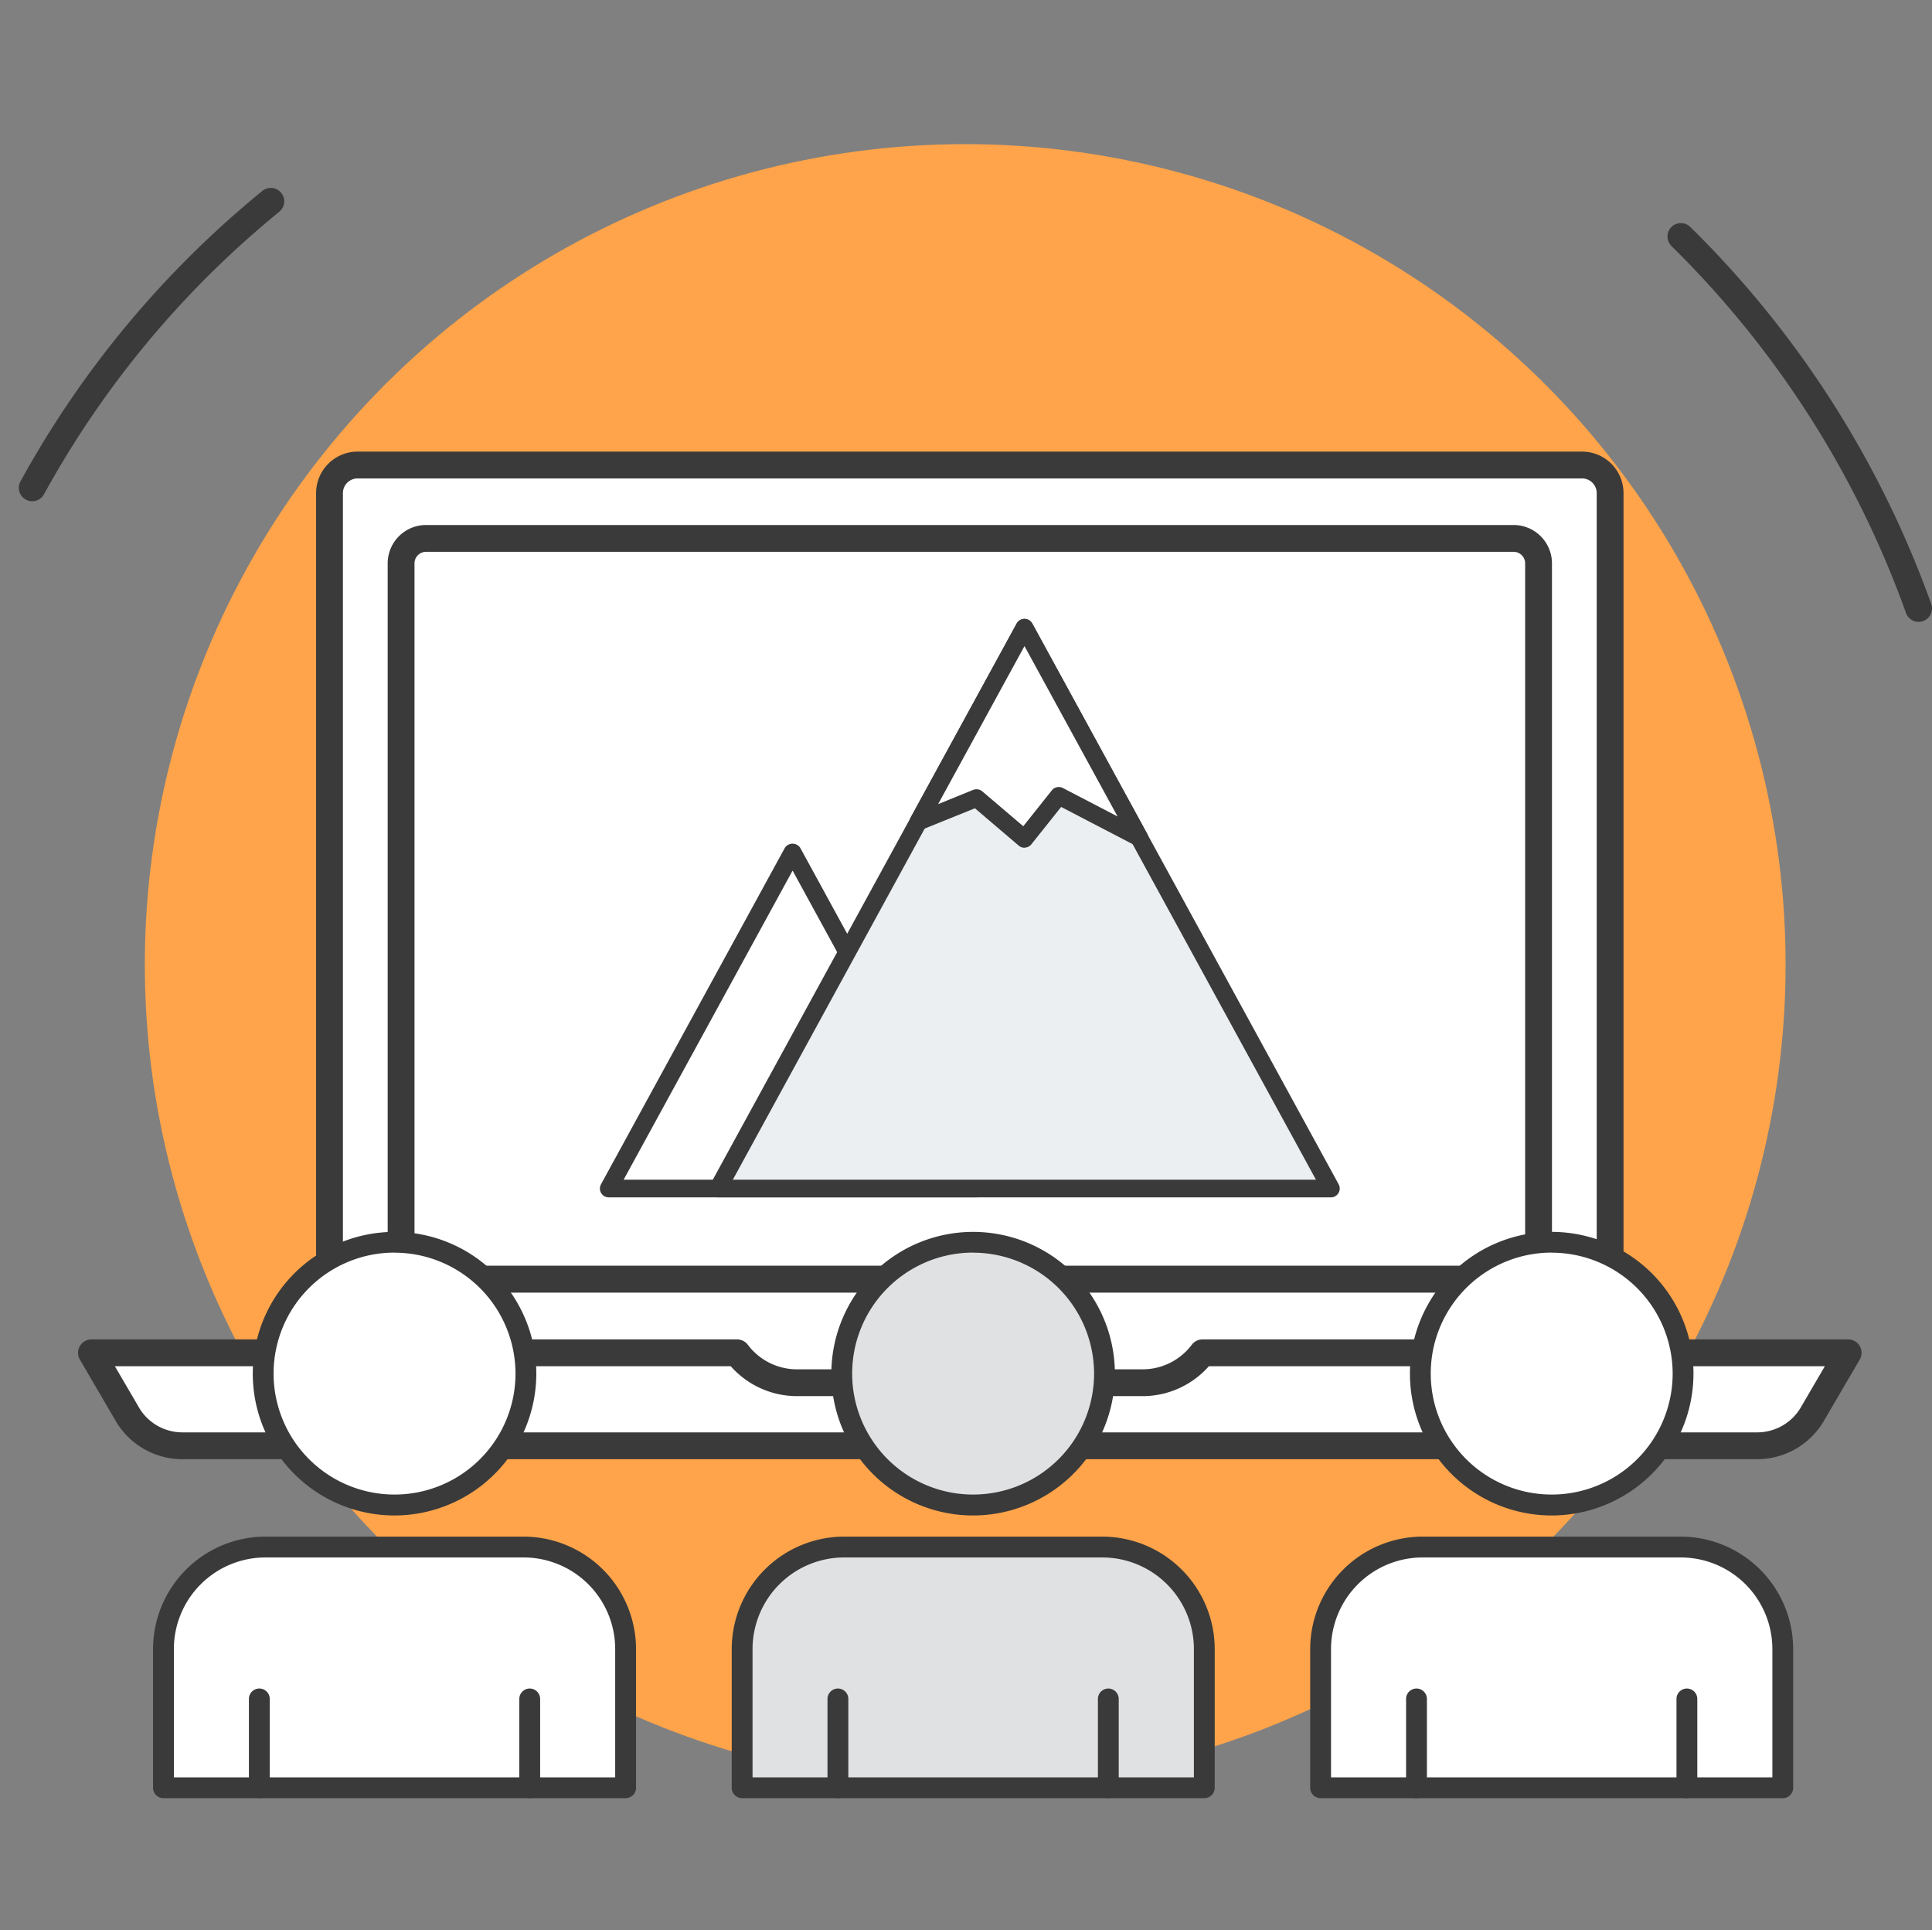<svg xmlns="http://www.w3.org/2000/svg" width="72.037" height="71.959" viewBox="0 0 72.037 71.959">
  <rect x="0" y="0" width="72.037" height="71.959" fill="#808080" stroke="none"/>
  <g id="Awareness" transform="translate(-1102.296 -176.844)">
    <g id="Group_1220" data-name="Group 1220">
      <g id="Group_1219" data-name="Group 1219">
        <circle id="Ellipse_96" data-name="Ellipse 96" cx="30.577" cy="30.577" r="30.577" transform="matrix(0.196, -0.981, 0.981, 0.196, 1102.296, 236.81)" fill="#ffa44a"/>
      </g>
    </g>
    <g id="Group_1241" data-name="Group 1241">
      <g id="Group_1222" data-name="Group 1222">
        <g id="Group_1221" data-name="Group 1221">
          <path id="Path_545" data-name="Path 545" d="M1132.1,228.42l-17.52-1.143v-32.05a1.047,1.047,0,0,1,1.047-1.047h45.656a1.046,1.046,0,0,1,1.046,1.047v32.05Z" fill="#fff"/>
        </g>
      </g>
      <g id="Group_1224" data-name="Group 1224">
        <g id="Group_1223" data-name="Group 1223">
          <path id="Path_546" data-name="Path 546" d="M1162.331,227.777a.5.5,0,0,1-.5-.5v-32.05a.547.547,0,0,0-.546-.547h-45.656a.548.548,0,0,0-.547.547v32.05a.5.5,0,0,1-1,0v-32.05a1.549,1.549,0,0,1,1.547-1.547h45.656a1.548,1.548,0,0,1,1.546,1.547v32.05A.5.5,0,0,1,1162.331,227.777Z" fill="#3a3a3a"/>
        </g>
      </g>
      <g id="Group_1227" data-name="Group 1227">
        <g id="Group_1225" data-name="Group 1225">
          <path id="Rectangle_109" data-name="Rectangle 109" d="M.93,0H41.482a.929.929,0,0,1,.929.929V26.687a.93.93,0,0,1-.93.93H.929A.929.929,0,0,1,0,26.687V.93A.93.93,0,0,1,.93,0Z" transform="translate(1117.251 196.916)" fill="#fff"/>
        </g>
        <g id="Group_1226" data-name="Group 1226">
          <path id="Path_547" data-name="Path 547" d="M1158.733,225.033h-40.552a1.432,1.432,0,0,1-1.43-1.43V197.847a1.432,1.432,0,0,1,1.43-1.431h40.552a1.432,1.432,0,0,1,1.43,1.431V223.6A1.432,1.432,0,0,1,1158.733,225.033Zm-40.552-27.617a.431.431,0,0,0-.43.431V223.6a.431.431,0,0,0,.43.43h40.552a.431.431,0,0,0,.43-.43V197.847a.431.431,0,0,0-.43-.431Z" fill="#3a3a3a"/>
        </g>
      </g>
      <g id="Group_1231" data-name="Group 1231">
        <g id="Group_1230" data-name="Group 1230">
          <g id="Group_1228" data-name="Group 1228">
            <path id="Path_548" data-name="Path 548" d="M1147.133,227.277a2.778,2.778,0,0,1-2.22,1.115H1132a2.778,2.778,0,0,1-2.22-1.115h-24.073l1.369,2.344a2.4,2.4,0,0,0,2.031,1.123h58.7a2.4,2.4,0,0,0,2.031-1.123l1.369-2.344Z" fill="#fff"/>
          </g>
          <g id="Group_1229" data-name="Group 1229">
            <path id="Path_549" data-name="Path 549" d="M1167.806,231.243h-58.7a2.881,2.881,0,0,1-2.455-1.357l-1.377-2.357a.5.5,0,0,1,.432-.752h24.073a.5.5,0,0,1,.4.2,2.3,2.3,0,0,0,1.821.916h12.912a2.3,2.3,0,0,0,1.821-.916.5.5,0,0,1,.4-.2h24.073a.5.5,0,0,1,.432.752l-1.37,2.343A2.884,2.884,0,0,1,1167.806,231.243Zm-61.227-3.466.93,1.591a1.881,1.881,0,0,0,1.6.875h58.7a1.887,1.887,0,0,0,1.607-.888l.922-1.578H1147.37a3.3,3.3,0,0,1-2.457,1.115H1132a3.3,3.3,0,0,1-2.457-1.115Z" fill="#3a3a3a"/>
          </g>
        </g>
      </g>
      <g id="Group_1234" data-name="Group 1234">
        <g id="Group_1232" data-name="Group 1232">
          <path id="Path_550" data-name="Path 550" d="M1124.992,221.153l6.853-12.539,6.853,12.539Z" fill="#fff"/>
        </g>
        <g id="Group_1233" data-name="Group 1233">
          <path id="Path_551" data-name="Path 551" d="M1138.7,221.482h-13.706a.331.331,0,0,1-.284-.162.328.328,0,0,1-.005-.325l6.853-12.54a.343.343,0,0,1,.578,0l6.853,12.54a.33.33,0,0,1-.289.487Zm-13.151-.659h12.6l-6.3-11.523Z" fill="#3a3a3a"/>
        </g>
      </g>
      <g id="Group_1237" data-name="Group 1237">
        <g id="Group_1235" data-name="Group 1235">
          <path id="Path_552" data-name="Path 552" d="M1129.069,221.153l11.426-20.906,11.426,20.906Z" fill="#ebeff2"/>
        </g>
        <g id="Group_1236" data-name="Group 1236">
          <path id="Path_553" data-name="Path 553" d="M1151.921,221.482h-22.852a.33.33,0,0,1-.289-.487l11.426-20.907a.343.343,0,0,1,.578,0l11.426,20.907a.33.33,0,0,1-.289.487Zm-22.3-.659h21.742l-10.871-19.891Z" fill="#3a3a3a"/>
        </g>
      </g>
      <g id="Group_1240" data-name="Group 1240">
        <g id="Group_1238" data-name="Group 1238">
          <path id="Path_554" data-name="Path 554" d="M1144.774,208.076l-4.279-7.829-3.952,7.23,2.165-.88,1.787,1.522,1.279-1.6Z" fill="#fff"/>
        </g>
        <g id="Group_1239" data-name="Group 1239">
          <path id="Path_555" data-name="Path 555" d="M1140.495,208.448a.325.325,0,0,1-.213-.078l-1.635-1.393-1.98.8a.33.33,0,0,1-.413-.463l3.952-7.231a.329.329,0,0,1,.289-.171h0a.329.329,0,0,1,.289.171l4.279,7.83a.329.329,0,0,1-.441.449l-2.76-1.435-1.109,1.392a.334.334,0,0,1-.226.123Zm-1.787-2.18a.334.334,0,0,1,.214.078l1.528,1.3,1.066-1.339a.33.33,0,0,1,.41-.086l2.04,1.061-3.471-6.352-3.22,5.892,1.309-.532A.334.334,0,0,1,1138.708,206.268Z" fill="#3a3a3a"/>
        </g>
      </g>
    </g>
    <g id="Group_1243" data-name="Group 1243">
      <g id="Group_1242" data-name="Group 1242">
        <path id="Path_556" data-name="Path 556" d="M1103.055,195.262a.5.5,0,0,1,.005-.473,36.833,36.833,0,0,1,9.018-10.827.5.5,0,1,1,.632.775,35.835,35.835,0,0,0-8.774,10.534.5.5,0,0,1-.881-.009Z" fill="#3a3a3a"/>
      </g>
    </g>
    <g id="Group_1245" data-name="Group 1245">
      <g id="Group_1244" data-name="Group 1244">
        <path id="Path_557" data-name="Path 557" d="M1173.833,200.027a.5.5,0,0,1-.471-.333,36.382,36.382,0,0,0-8.747-13.681.5.5,0,0,1,.7-.714,37.392,37.392,0,0,1,8.989,14.06.5.5,0,0,1-.471.668Z" fill="#3a3a3a"/>
      </g>
    </g>
    <g id="Group_1283" data-name="Group 1283">
      <g id="Group_1270" data-name="Group 1270">
        <g id="Group_1257" data-name="Group 1257">
          <g id="Group_1248" data-name="Group 1248">
            <g id="Group_1246" data-name="Group 1246">
              <path id="Path_558" data-name="Path 558" d="M1121.905,228.054a4.9,4.9,0,1,1-4.9-4.9A4.9,4.9,0,0,1,1121.905,228.054Z" fill="#fff"/>
            </g>
            <g id="Group_1247" data-name="Group 1247">
              <path id="Path_559" data-name="Path 559" d="M1117.007,233.341a5.286,5.286,0,1,1,5.286-5.287A5.293,5.293,0,0,1,1117.007,233.341Zm0-9.8a4.51,4.51,0,1,0,4.51,4.51A4.515,4.515,0,0,0,1117.007,223.544Z" fill="#3a3a3a"/>
            </g>
          </g>
          <g id="Group_1251" data-name="Group 1251">
            <g id="Group_1249" data-name="Group 1249">
              <path id="Path_560" data-name="Path 560" d="M1125.623,243.492H1108.39V238.32a3.8,3.8,0,0,1,3.8-3.8h9.627a3.8,3.8,0,0,1,3.8,3.8Z" fill="#fff"/>
            </g>
            <g id="Group_1250" data-name="Group 1250">
              <path id="Path_561" data-name="Path 561" d="M1125.623,243.881H1108.39a.389.389,0,0,1-.388-.389V238.32a4.2,4.2,0,0,1,4.191-4.191h9.627a4.2,4.2,0,0,1,4.191,4.191v5.172A.389.389,0,0,1,1125.623,243.881Zm-16.844-.777h16.455V238.32a3.417,3.417,0,0,0-3.414-3.414h-9.627a3.417,3.417,0,0,0-3.414,3.414Z" fill="#3a3a3a"/>
            </g>
          </g>
          <g id="Group_1256" data-name="Group 1256">
            <g id="Group_1253" data-name="Group 1253">
              <g id="Group_1252" data-name="Group 1252">
                <path id="Path_562" data-name="Path 562" d="M1122.047,243.881a.389.389,0,0,1-.388-.389v-3.311a.388.388,0,0,1,.777,0v3.311A.389.389,0,0,1,1122.047,243.881Z" fill="#3a3a3a"/>
              </g>
            </g>
            <g id="Group_1255" data-name="Group 1255">
              <g id="Group_1254" data-name="Group 1254">
                <path id="Path_563" data-name="Path 563" d="M1111.965,243.881a.389.389,0,0,1-.388-.389v-3.311a.388.388,0,0,1,.777,0v3.311A.389.389,0,0,1,1111.965,243.881Z" fill="#3a3a3a"/>
              </g>
            </g>
          </g>
        </g>
        <g id="Group_1269" data-name="Group 1269">
          <g id="Group_1260" data-name="Group 1260">
            <g id="Group_1258" data-name="Group 1258">
              <circle id="Ellipse_97" data-name="Ellipse 97" cx="4.898" cy="4.898" r="4.898" transform="translate(1155.255 223.156)" fill="#fff"/>
            </g>
            <g id="Group_1259" data-name="Group 1259">
              <path id="Path_564" data-name="Path 564" d="M1160.153,233.341a5.286,5.286,0,1,1,5.286-5.287A5.293,5.293,0,0,1,1160.153,233.341Zm0-9.8a4.51,4.51,0,1,0,4.51,4.51A4.515,4.515,0,0,0,1160.153,223.544Z" fill="#3a3a3a"/>
            </g>
          </g>
          <g id="Group_1263" data-name="Group 1263">
            <g id="Group_1261" data-name="Group 1261">
              <path id="Path_565" data-name="Path 565" d="M1168.769,243.492h-17.232V238.32a3.8,3.8,0,0,1,3.8-3.8h9.628a3.8,3.8,0,0,1,3.8,3.8Z" fill="#fff"/>
            </g>
            <g id="Group_1262" data-name="Group 1262">
              <path id="Path_566" data-name="Path 566" d="M1168.769,243.881h-17.232a.389.389,0,0,1-.389-.389V238.32a4.2,4.2,0,0,1,4.191-4.191h9.628a4.2,4.2,0,0,1,4.19,4.191v5.172A.388.388,0,0,1,1168.769,243.881Zm-16.844-.777h16.456V238.32a3.418,3.418,0,0,0-3.414-3.414h-9.628a3.417,3.417,0,0,0-3.414,3.414Z" fill="#3a3a3a"/>
            </g>
          </g>
          <g id="Group_1268" data-name="Group 1268">
            <g id="Group_1265" data-name="Group 1265">
              <g id="Group_1264" data-name="Group 1264">
                <path id="Path_567" data-name="Path 567" d="M1165.194,243.881a.388.388,0,0,1-.388-.389v-3.311a.388.388,0,1,1,.776,0v3.311A.388.388,0,0,1,1165.194,243.881Z" fill="#3a3a3a"/>
              </g>
            </g>
            <g id="Group_1267" data-name="Group 1267">
              <g id="Group_1266" data-name="Group 1266">
                <path id="Path_568" data-name="Path 568" d="M1155.112,243.881a.389.389,0,0,1-.389-.389v-3.311a.388.388,0,0,1,.777,0v3.311A.389.389,0,0,1,1155.112,243.881Z" fill="#3a3a3a"/>
              </g>
            </g>
          </g>
        </g>
      </g>
      <g id="Group_1282" data-name="Group 1282">
        <g id="Group_1273" data-name="Group 1273">
          <g id="Group_1271" data-name="Group 1271">
            <path id="Path_569" data-name="Path 569" d="M1143.478,228.054a4.9,4.9,0,1,1-4.9-4.9A4.9,4.9,0,0,1,1143.478,228.054Z" fill="#e0e1e2"/>
          </g>
          <g id="Group_1272" data-name="Group 1272">
            <path id="Path_570" data-name="Path 570" d="M1138.58,233.341a5.286,5.286,0,1,1,5.286-5.287A5.293,5.293,0,0,1,1138.58,233.341Zm0-9.8a4.51,4.51,0,1,0,4.51,4.51A4.515,4.515,0,0,0,1138.58,223.544Z" fill="#3a3a3a"/>
          </g>
        </g>
        <g id="Group_1276" data-name="Group 1276">
          <g id="Group_1274" data-name="Group 1274">
            <path id="Path_571" data-name="Path 571" d="M1147.2,243.492h-17.233V238.32a3.8,3.8,0,0,1,3.8-3.8h9.627a3.8,3.8,0,0,1,3.8,3.8Z" fill="#e0e1e2"/>
          </g>
          <g id="Group_1275" data-name="Group 1275">
            <path id="Path_572" data-name="Path 572" d="M1147.2,243.881h-17.233a.389.389,0,0,1-.388-.389V238.32a4.2,4.2,0,0,1,4.191-4.191h9.627a4.2,4.2,0,0,1,4.191,4.191v5.172A.388.388,0,0,1,1147.2,243.881Zm-16.844-.777h16.456V238.32a3.418,3.418,0,0,0-3.415-3.414h-9.627a3.417,3.417,0,0,0-3.414,3.414Z" fill="#3a3a3a"/>
          </g>
        </g>
        <g id="Group_1281" data-name="Group 1281">
          <g id="Group_1278" data-name="Group 1278">
            <g id="Group_1277" data-name="Group 1277">
              <path id="Path_573" data-name="Path 573" d="M1143.621,243.881a.388.388,0,0,1-.388-.389v-3.311a.388.388,0,1,1,.776,0v3.311A.388.388,0,0,1,1143.621,243.881Z" fill="#3a3a3a"/>
            </g>
          </g>
          <g id="Group_1280" data-name="Group 1280">
            <g id="Group_1279" data-name="Group 1279">
              <path id="Path_574" data-name="Path 574" d="M1133.538,243.881a.389.389,0,0,1-.388-.389v-3.311a.388.388,0,0,1,.777,0v3.311A.389.389,0,0,1,1133.538,243.881Z" fill="#3a3a3a"/>
            </g>
          </g>
        </g>
      </g>
    </g>
  </g>
</svg>
